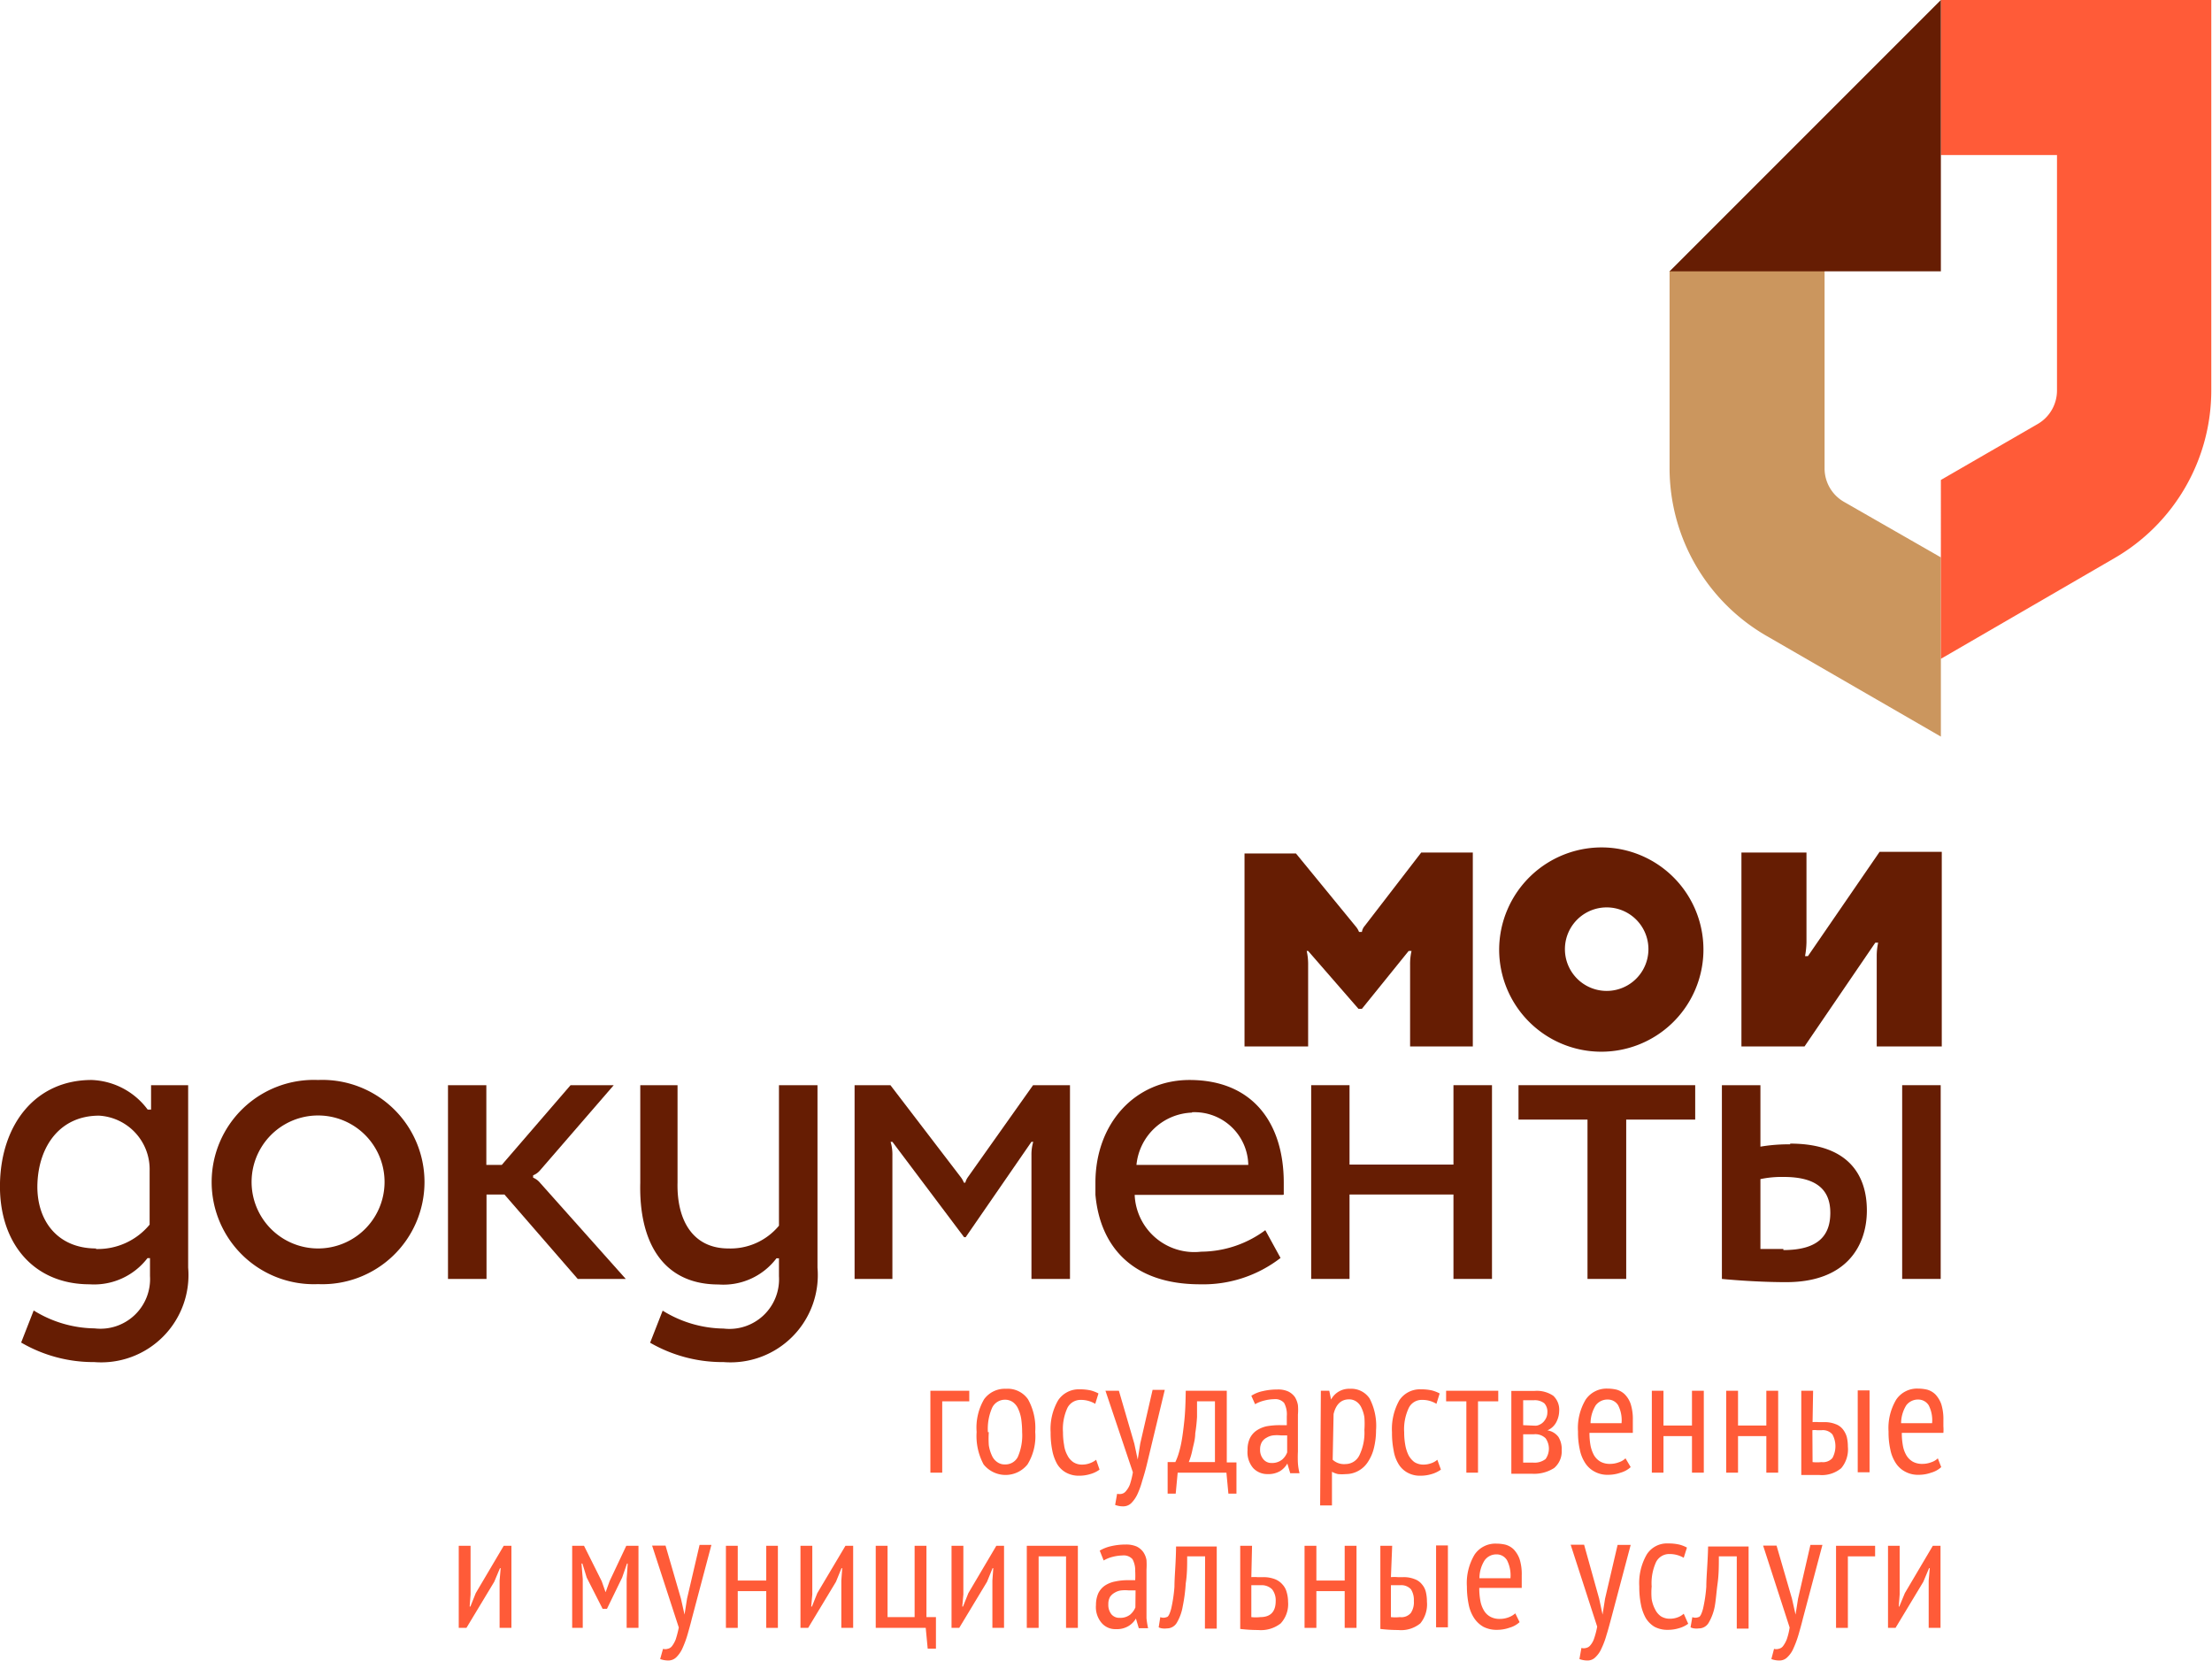 <svg xmlns="http://www.w3.org/2000/svg" viewBox="0 0 123.44 92.7"><defs><style>.cls-1{fill:#661d03;}.cls-2{fill:#cb965e;}.cls-3{fill:#ff5b38;}</style></defs><title>Ресурс 9</title><g id="Слой_2" data-name="Слой 2"><g id="Слой_1-2" data-name="Слой 1"><path class="cls-1" d="M97.18,58.39V47.57h3.63v5a4.76,4.76,0,0,1-.08.78h.16l4-5.82h3.47V58.39h-3.63V53.31a3.51,3.51,0,0,1,.08-.71h-.16l-3.95,5.79Z"/><path class="cls-1" d="M89.66,47.29a5.7,5.7,0,1,1-6,5.71,5.72,5.72,0,0,1,6-5.71m0,8a2.33,2.33,0,0,0,0-4.66,2.33,2.33,0,0,0,0,4.66"/><path class="cls-1" d="M17.75,60.26a5.7,5.7,0,1,1,0,11.39,5.7,5.7,0,1,1,0-11.39m0,9.4a3.71,3.71,0,0,0,0-7.42,3.71,3.71,0,0,0,0,7.42"/><path class="cls-1" d="M71.64,66.66c0-.22,0-.45,0-.67,0-3.29-1.7-5.73-5.26-5.73-3.05,0-5.25,2.44-5.25,5.73,0,.22,0,.45,0,.67h0c.25,2.82,2,5,5.84,5a7.05,7.05,0,0,0,4.49-1.47l-.85-1.55a6.07,6.07,0,0,1-3.58,1.2,3.33,3.33,0,0,1-3.71-3.17h8.25Zm-5.12-4.6A3,3,0,0,1,69.66,65H63.42a3.23,3.23,0,0,1,3.1-2.92"/><polygon class="cls-1" points="81.11 60.55 81.11 64.98 75.31 64.98 75.31 60.55 73.17 60.55 73.17 71.36 75.31 71.36 75.31 66.65 81.11 66.65 81.11 71.36 83.26 71.36 83.26 60.55 81.11 60.55"/><polygon class="cls-1" points="94.6 60.55 84.74 60.55 84.74 62.47 88.59 62.47 88.59 71.36 90.75 71.36 90.75 62.47 94.6 62.47 94.6 60.55"/><rect class="cls-1" x="106.15" y="60.55" width="2.15" height="10.81"/><path class="cls-1" d="M29.75,65.67v-.09a1,1,0,0,0,.38-.27l4.12-4.76H31.84L28,65h-.86V60.55H25V71.36h2.15V66.65h1l4.09,4.71h2.68L30.14,66a1,1,0,0,0-.39-.29"/><path class="cls-1" d="M99.9,63.85a9.33,9.33,0,0,0-1.66.13V60.55H96.09V71.36s1.76.18,3.59.18c3.39,0,4.5-2.06,4.5-4s-1-3.73-4.28-3.73m-.38,5.88c-.67,0-1.28,0-1.28,0v-3.9a5.79,5.79,0,0,1,1.3-.12c1.8,0,2.6.69,2.6,2s-.72,2.08-2.62,2.08"/><path class="cls-1" d="M8.43,60.55l0,1.36H8.24a4.07,4.07,0,0,0-3.13-1.65C2,60.26.08,62.7,0,66s1.83,5.66,5,5.66a3.75,3.75,0,0,0,3.23-1.46h.14v1a2.77,2.77,0,0,1-3.09,2.92,6.59,6.59,0,0,1-3.4-1l-.7,1.79A8,8,0,0,0,5.26,76a4.87,4.87,0,0,0,5.24-5.27V60.55ZM5.36,69.66C3.19,69.66,2,68.07,2.09,66s1.27-3.75,3.44-3.75a3,3,0,0,1,2.82,3.08v3a3.75,3.75,0,0,1-3,1.36"/><path class="cls-1" d="M43.47,60.55v7.84a3.51,3.51,0,0,1-2.82,1.27c-2,0-2.89-1.59-2.84-3.68V60.55H35.73V66c-.08,3.25,1.22,5.67,4.37,5.67a3.71,3.71,0,0,0,3.23-1.46h.14v1a2.77,2.77,0,0,1-3.09,2.92,6.59,6.59,0,0,1-3.4-1l-.7,1.79A8.07,8.07,0,0,0,40.38,76a4.87,4.87,0,0,0,5.24-5.27V60.55Z"/><path class="cls-1" d="M57.65,60.55,54,65.7a.94.94,0,0,0-.13.29h-.08a1.27,1.27,0,0,0-.16-.29l-3.94-5.15h-2V71.36H49.8V64.47a2.47,2.47,0,0,0-.1-.76h.1l4,5.32h.09l3.67-5.32h.1a2.51,2.51,0,0,0-.1.75v6.9h2.15V60.55Z"/><path class="cls-1" d="M79.31,47.57l-3.15,4.09A.67.67,0,0,0,76,52h-.16a1,1,0,0,0-.17-.29l-3.35-4.09H69.45V58.39H73V53.85a3.37,3.37,0,0,0-.08-.79H73l2.81,3.23H76l2.61-3.23h.16a3.27,3.27,0,0,0-.08.79v4.54h3.5V47.57Z"/><path class="cls-2" d="M101.82,26.11v-11H93.17v11a10.81,10.81,0,0,0,5.41,9.37l9.73,5.62v-10L102.9,28a2.15,2.15,0,0,1-1.08-1.87"/><path class="cls-3" d="M108.31,36.76,118,31.14a10.81,10.81,0,0,0,5.4-9.36V0H108.31V8.65h6.48V21.79a2.16,2.16,0,0,1-1.08,1.87l-5.4,3.12Z"/><polygon class="cls-1" points="108.31 0 93.17 15.14 108.31 15.14 108.31 0"/><polygon class="cls-3" points="27.88 88.19 27.94 87.5 27.9 87.5 27.58 88.26 26.03 90.83 25.6 90.83 25.6 86.25 26.26 86.25 26.26 88.97 26.21 89.64 26.25 89.64 26.55 88.89 28.11 86.25 28.54 86.25 28.54 90.83 27.88 90.83 27.88 88.19"/><polygon class="cls-3" points="34.97 88.11 35.03 87.24 34.99 87.24 34.72 88.02 33.87 89.77 33.63 89.77 32.74 88.02 32.5 87.24 32.45 87.24 32.52 88.1 32.52 90.83 31.93 90.83 31.93 86.25 32.59 86.25 33.58 88.23 33.79 88.83 33.8 88.83 34.02 88.22 34.95 86.25 35.63 86.25 35.63 90.83 34.97 90.83 34.97 88.11"/><path class="cls-3" d="M38,89.2l.2.89h0l.14-.89.7-3h.66l-1.09,4.11c-.08.33-.17.64-.25.92a5.7,5.7,0,0,1-.28.75,1.62,1.62,0,0,1-.34.49.63.63,0,0,1-.45.18,1.33,1.33,0,0,1-.45-.08L37,92a.43.43,0,0,0,.25,0,.4.4,0,0,0,.25-.15,1.61,1.61,0,0,0,.21-.38,6.14,6.14,0,0,0,.17-.66l-1.49-4.57h.75Z"/><polygon class="cls-3" points="42.76 88.78 41.17 88.78 41.17 90.83 40.51 90.83 40.51 86.25 41.17 86.25 41.17 88.19 42.76 88.19 42.76 86.25 43.41 86.25 43.41 90.83 42.76 90.83 42.76 88.78"/><polygon class="cls-3" points="46.95 88.19 47 87.5 46.96 87.5 46.65 88.26 45.1 90.83 44.67 90.83 44.67 86.25 45.33 86.25 45.33 88.97 45.27 89.64 45.31 89.64 45.61 88.89 47.18 86.25 47.61 86.25 47.61 90.83 46.95 90.83 46.95 88.19"/><polygon class="cls-3" points="52.23 91.99 51.77 91.99 51.66 90.83 48.87 90.83 48.87 86.25 49.53 86.25 49.53 90.23 51.04 90.23 51.04 86.25 51.7 86.25 51.7 90.23 52.23 90.23 52.23 91.99"/><polygon class="cls-3" points="55.38 88.19 55.43 87.5 55.39 87.5 55.08 88.26 53.53 90.83 53.1 90.83 53.1 86.25 53.76 86.25 53.76 88.97 53.7 89.64 53.74 89.64 54.04 88.89 55.6 86.25 56.03 86.25 56.03 90.83 55.38 90.83 55.38 88.19"/><polygon class="cls-3" points="59.49 86.84 57.96 86.84 57.96 90.83 57.3 90.83 57.3 86.25 60.15 86.25 60.15 90.83 59.49 90.83 59.49 86.84"/><path class="cls-3" d="M61.37,86.52a2.19,2.19,0,0,1,.64-.25,3.59,3.59,0,0,1,.81-.09,1.48,1.48,0,0,1,.61.11,1,1,0,0,1,.37.31,1.12,1.12,0,0,1,.18.45,4.45,4.45,0,0,1,0,.53c0,.36,0,.72,0,1.07s0,.68,0,1,0,.44,0,.64a4.37,4.37,0,0,0,.09.56h-.52l-.16-.54h0a1.2,1.2,0,0,1-.4.41,1.24,1.24,0,0,1-.71.18,1,1,0,0,1-.8-.34,1.36,1.36,0,0,1-.32-1,1.62,1.62,0,0,1,.13-.66,1.11,1.11,0,0,1,.37-.43,1.57,1.57,0,0,1,.58-.23,3.29,3.29,0,0,1,.73-.07h.38a4.92,4.92,0,0,0,0-.51A1.31,1.31,0,0,0,63.2,87a.65.65,0,0,0-.56-.21,2.43,2.43,0,0,0-.56.08,1.85,1.85,0,0,0-.49.2Zm2,2.22H63a2,2,0,0,0-.43,0,.91.91,0,0,0-.37.13.75.75,0,0,0-.26.24.82.82,0,0,0-.09.4.85.85,0,0,0,.17.56.57.57,0,0,0,.46.2.89.89,0,0,0,.59-.18,1.08,1.08,0,0,0,.29-.4Z"/><path class="cls-3" d="M67.25,86.84h-1c0,.52,0,1-.08,1.51A9.08,9.08,0,0,1,66,89.64a2.64,2.64,0,0,1-.32.89.64.64,0,0,1-.56.33,1,1,0,0,1-.26,0,.59.59,0,0,1-.2-.06l.09-.57a.46.46,0,0,0,.35,0c.1,0,.19-.21.26-.48a8.14,8.14,0,0,0,.18-1.22c0-.55.08-1.29.09-2.24h2.27v4.58h-.66Z"/><path class="cls-3" d="M69.83,88a2.15,2.15,0,0,1,.34,0l.32,0a1.8,1.8,0,0,1,.65.11,1.06,1.06,0,0,1,.42.29,1,1,0,0,1,.24.43,1.91,1.91,0,0,1,.08.54,1.59,1.59,0,0,1-.41,1.21,1.79,1.79,0,0,1-1.26.37,8.69,8.69,0,0,1-1-.06V86.25h.66Zm0,2.23a2.29,2.29,0,0,0,.5,0c.57,0,.86-.3.86-.9a1,1,0,0,0-.2-.65.83.83,0,0,0-.64-.23h-.26l-.26,0Z"/><polygon class="cls-3" points="75.04 88.78 73.46 88.78 73.46 90.83 72.8 90.83 72.8 86.25 73.46 86.25 73.46 88.19 75.04 88.19 75.04 86.25 75.7 86.25 75.7 90.83 75.04 90.83 75.04 88.78"/><path class="cls-3" d="M77.62,88A2.15,2.15,0,0,1,78,88l.31,0a1.62,1.62,0,0,1,.63.11.9.9,0,0,1,.41.29,1,1,0,0,1,.22.43,2.35,2.35,0,0,1,.06.54,1.67,1.67,0,0,1-.37,1.21,1.69,1.69,0,0,1-1.23.37,8.64,8.64,0,0,1-1-.06V86.25h.66Zm0,2.23a2.29,2.29,0,0,0,.5,0,.69.69,0,0,0,.61-.23,1.07,1.07,0,0,0,.17-.67,1.12,1.12,0,0,0-.16-.65.73.73,0,0,0-.6-.23h-.26l-.26,0Zm2.52-4h.66v4.57h-.66Z"/><path class="cls-3" d="M84.8,90.51a1.38,1.38,0,0,1-.56.31,2.12,2.12,0,0,1-.71.12,1.6,1.6,0,0,1-.75-.17,1.52,1.52,0,0,1-.52-.49,2.11,2.11,0,0,1-.3-.75,5,5,0,0,1-.1-1,3.09,3.09,0,0,1,.43-1.79,1.4,1.4,0,0,1,1.22-.61,2.22,2.22,0,0,1,.51.06,1.08,1.08,0,0,1,.45.26,1.55,1.55,0,0,1,.33.54,2.82,2.82,0,0,1,.12.91c0,.1,0,.21,0,.33l0,.37H82.55a3.84,3.84,0,0,0,.06.71,1.62,1.62,0,0,0,.2.55.93.93,0,0,0,.36.35,1.07,1.07,0,0,0,.53.12,1.37,1.37,0,0,0,.49-.09,1.17,1.17,0,0,0,.37-.22Zm-.51-2.45a1.86,1.86,0,0,0-.19-1,.67.67,0,0,0-.58-.33.8.8,0,0,0-.67.33,1.86,1.86,0,0,0-.29,1Z"/><path class="cls-3" d="M89.24,89.2l.19.89h0l.14-.89.7-3H91l-1.09,4.11c-.09.33-.17.64-.26.92a4.56,4.56,0,0,1-.28.75,1.46,1.46,0,0,1-.34.49.6.6,0,0,1-.44.18,1.25,1.25,0,0,1-.45-.08l.11-.62a.46.46,0,0,0,.26,0,.4.4,0,0,0,.24-.15,1.12,1.12,0,0,0,.21-.38,4.43,4.43,0,0,0,.17-.66l-1.48-4.57h.75Z"/><path class="cls-3" d="M94.21,90.6a1.57,1.57,0,0,1-.52.25,2.11,2.11,0,0,1-.62.09,1.53,1.53,0,0,1-.74-.17,1.44,1.44,0,0,1-.49-.49,2.51,2.51,0,0,1-.27-.76,4.88,4.88,0,0,1-.09-1,3.18,3.18,0,0,1,.42-1.79,1.33,1.33,0,0,1,1.19-.61,2.68,2.68,0,0,1,.61.06,1.84,1.84,0,0,1,.44.17l-.18.57a1.56,1.56,0,0,0-.79-.21.82.82,0,0,0-.75.44,2.83,2.83,0,0,0-.25,1.37,3.91,3.91,0,0,0,0,.7,1.82,1.82,0,0,0,.19.57,1,1,0,0,0,.32.39.93.93,0,0,0,.51.14,1.23,1.23,0,0,0,.44-.08,1,1,0,0,0,.33-.2Z"/><path class="cls-3" d="M96.92,86.84h-1c0,.52,0,1-.07,1.51s-.09.91-.16,1.29a2.86,2.86,0,0,1-.33.89.63.63,0,0,1-.56.33,1,1,0,0,1-.26,0,.66.66,0,0,1-.2-.06l.1-.57a.44.44,0,0,0,.34,0c.1,0,.19-.21.26-.48a8.14,8.14,0,0,0,.18-1.22c0-.55.08-1.29.1-2.24h2.26v4.58h-.66Z"/><path class="cls-3" d="M100,89.2l.2.89h0l.14-.89.69-3h.67l-1.09,4.11c-.08.33-.17.64-.25.92a5.7,5.7,0,0,1-.28.75,1.46,1.46,0,0,1-.34.49.6.6,0,0,1-.44.18,1.21,1.21,0,0,1-.45-.08L99,92a.43.43,0,0,0,.25,0,.4.4,0,0,0,.25-.15,1.61,1.61,0,0,0,.21-.38,3.55,3.55,0,0,0,.16-.66l-1.48-4.57h.75Z"/><polygon class="cls-3" points="104.64 86.84 103.12 86.84 103.12 90.83 102.46 90.83 102.46 86.25 104.64 86.25 104.64 86.84"/><polygon class="cls-3" points="107.63 88.19 107.69 87.5 107.65 87.5 107.33 88.26 105.78 90.83 105.36 90.83 105.36 86.25 106.01 86.25 106.01 88.97 105.96 89.64 105.99 89.64 106.3 88.89 107.86 86.25 108.29 86.25 108.29 90.83 107.63 90.83 107.63 88.19"/><polygon class="cls-3" points="54.09 78.19 52.58 78.19 52.58 82.17 51.92 82.17 51.92 77.6 54.09 77.6 54.09 78.19"/><path class="cls-3" d="M54.5,79.89a3.13,3.13,0,0,1,.42-1.82,1.43,1.43,0,0,1,1.22-.58,1.38,1.38,0,0,1,1.23.59,3.26,3.26,0,0,1,.4,1.81,3,3,0,0,1-.43,1.82,1.57,1.57,0,0,1-2.45,0,3.34,3.34,0,0,1-.39-1.8m.68,0a5.35,5.35,0,0,0,0,.73,2.13,2.13,0,0,0,.17.57.85.85,0,0,0,.3.37.7.7,0,0,0,.44.13.77.77,0,0,0,.71-.42,3,3,0,0,0,.24-1.38,5.35,5.35,0,0,0-.05-.73,2.13,2.13,0,0,0-.17-.57.91.91,0,0,0-.29-.37.74.74,0,0,0-.44-.14.79.79,0,0,0-.72.44,2.91,2.91,0,0,0-.24,1.37"/><path class="cls-3" d="M61.36,82a1.57,1.57,0,0,1-.52.25,2.1,2.1,0,0,1-.61.09,1.46,1.46,0,0,1-.75-.18,1.32,1.32,0,0,1-.49-.48,2.51,2.51,0,0,1-.27-.76,4.88,4.88,0,0,1-.09-1,3.18,3.18,0,0,1,.42-1.79,1.38,1.38,0,0,1,1.19-.61,2.77,2.77,0,0,1,.62.06,2,2,0,0,1,.44.17l-.18.58a1.53,1.53,0,0,0-.8-.22.82.82,0,0,0-.75.44,2.8,2.8,0,0,0-.25,1.37,3.88,3.88,0,0,0,.06.7,1.59,1.59,0,0,0,.18.57,1,1,0,0,0,.33.39.87.87,0,0,0,.5.14,1.23,1.23,0,0,0,.44-.08,1.21,1.21,0,0,0,.34-.19Z"/><path class="cls-3" d="M63.3,80.55l.19.89h0l.14-.89.69-3H65L64,81.71c-.08.33-.17.64-.26.92a4.6,4.6,0,0,1-.27.75,1.75,1.75,0,0,1-.34.49.64.64,0,0,1-.45.18,1.25,1.25,0,0,1-.45-.08l.11-.62a.59.59,0,0,0,.26,0,.41.41,0,0,0,.24-.16,1.19,1.19,0,0,0,.22-.38,4.58,4.58,0,0,0,.16-.66L61.69,77.6h.75Z"/><path class="cls-3" d="M69,83.34h-.45l-.11-1.17H65.72l-.11,1.17h-.45V81.58h.43a3.75,3.75,0,0,0,.15-.37,5.71,5.71,0,0,0,.19-.75c.06-.32.11-.71.16-1.18s.07-1,.08-1.68h2.29v4H69Zm-1.2-1.76V78.19h-1c0,.27,0,.55,0,.87a9.24,9.24,0,0,1-.1.92c0,.31-.09.61-.15.88a4,4,0,0,1-.21.72Z"/><path class="cls-3" d="M69.83,77.88a1.87,1.87,0,0,1,.64-.26,3.44,3.44,0,0,1,.8-.09,1.35,1.35,0,0,1,.62.11,1,1,0,0,1,.37.31,1.28,1.28,0,0,1,.17.45,3,3,0,0,1,0,.53c0,.36,0,.72,0,1.07s0,.67,0,1a6.4,6.4,0,0,0,0,.64,3.12,3.12,0,0,0,.09.56H72l-.16-.54h0a1.22,1.22,0,0,1-.4.42,1.29,1.29,0,0,1-.7.17,1.08,1.08,0,0,1-.81-.34,1.36,1.36,0,0,1-.31-1,1.47,1.47,0,0,1,.13-.66,1.11,1.11,0,0,1,.37-.43,1.63,1.63,0,0,1,.57-.24,4.18,4.18,0,0,1,.74-.06h.38c0-.19,0-.36,0-.51a1.33,1.33,0,0,0-.15-.73.65.65,0,0,0-.56-.21,2.36,2.36,0,0,0-.56.08,1.93,1.93,0,0,0-.5.2Zm2,2.21-.18,0h-.18a2,2,0,0,0-.42,0,.91.91,0,0,0-.37.13.67.67,0,0,0-.26.24.79.79,0,0,0-.1.4.8.8,0,0,0,.18.56.57.57,0,0,0,.46.21.89.89,0,0,0,.59-.19,1,1,0,0,0,.28-.4Z"/><path class="cls-3" d="M73.71,77.6h.47l.1.49h0a1.14,1.14,0,0,1,1.06-.6,1.23,1.23,0,0,1,1.09.54,3.3,3.3,0,0,1,.36,1.77,4.18,4.18,0,0,1-.12,1,2.42,2.42,0,0,1-.34.78,1.45,1.45,0,0,1-.53.49,1.43,1.43,0,0,1-.7.18,2.33,2.33,0,0,1-.43,0,1.22,1.22,0,0,1-.34-.13V84h-.66Zm.66,3.85a.94.94,0,0,0,.72.24.86.86,0,0,0,.77-.49,2.89,2.89,0,0,0,.28-1.41,4.9,4.9,0,0,0,0-.7,1.84,1.84,0,0,0-.16-.53.82.82,0,0,0-.28-.35.7.7,0,0,0-.42-.13c-.44,0-.73.28-.86.82Z"/><path class="cls-3" d="M80.41,82a1.67,1.67,0,0,1-.52.25,2.11,2.11,0,0,1-.62.09,1.42,1.42,0,0,1-.74-.18,1.32,1.32,0,0,1-.49-.48,2.07,2.07,0,0,1-.27-.76,4.88,4.88,0,0,1-.09-1,3.27,3.27,0,0,1,.41-1.79,1.38,1.38,0,0,1,1.2-.61,2.68,2.68,0,0,1,.61.06,2,2,0,0,1,.44.17l-.18.58a1.48,1.48,0,0,0-.8-.22.8.8,0,0,0-.74.44,2.78,2.78,0,0,0-.26,1.37,3.88,3.88,0,0,0,.06.7,2.12,2.12,0,0,0,.18.57,1.16,1.16,0,0,0,.33.39.93.93,0,0,0,.51.14,1.27,1.27,0,0,0,.44-.08,1,1,0,0,0,.33-.19Z"/><polygon class="cls-3" points="83.61 78.19 82.48 78.19 82.48 82.17 81.83 82.17 81.83 78.19 80.7 78.19 80.7 77.6 83.61 77.6 83.61 78.19"/><path class="cls-3" d="M84.34,77.61l.56,0c.2,0,.44,0,.72,0a1.63,1.63,0,0,1,1.06.27,1.06,1.06,0,0,1,.33.85,1.39,1.39,0,0,1-.16.62,1,1,0,0,1-.5.46v0a.94.94,0,0,1,.62.37,1.29,1.29,0,0,1,.18.73,1.22,1.22,0,0,1-.42,1,2.07,2.07,0,0,1-1.25.32l-.6,0-.54,0Zm1.34,1.94a.53.53,0,0,0,.24-.06.69.69,0,0,0,.22-.16.91.91,0,0,0,.15-.23.71.71,0,0,0,.06-.28.69.69,0,0,0-.17-.52.85.85,0,0,0-.59-.17h-.34l-.25,0v1.39ZM85,81.61l.26,0,.31,0a1,1,0,0,0,.68-.2,1,1,0,0,0,0-1.16.82.82,0,0,0-.67-.22H85Z"/><path class="cls-3" d="M91,81.86a1.38,1.38,0,0,1-.56.31,2.12,2.12,0,0,1-.71.12,1.49,1.49,0,0,1-.75-.18,1.4,1.4,0,0,1-.52-.48,2.11,2.11,0,0,1-.3-.75,4.37,4.37,0,0,1-.1-1,3.09,3.09,0,0,1,.43-1.79,1.41,1.41,0,0,1,1.22-.61,2.22,2.22,0,0,1,.51.06,1.08,1.08,0,0,1,.45.26,1.42,1.42,0,0,1,.33.54,2.82,2.82,0,0,1,.12.91c0,.1,0,.21,0,.33s0,.24,0,.37H88.7a3.84,3.84,0,0,0,.06.71,1.86,1.86,0,0,0,.2.55,1,1,0,0,0,.36.35,1.07,1.07,0,0,0,.53.12,1.37,1.37,0,0,0,.49-.09.93.93,0,0,0,.37-.22Zm-.51-2.45a1.83,1.83,0,0,0-.19-1,.67.67,0,0,0-.58-.32.82.82,0,0,0-.67.32,1.93,1.93,0,0,0-.29,1Z"/><polygon class="cls-3" points="94.42 80.13 92.83 80.13 92.83 82.17 92.18 82.17 92.18 77.6 92.83 77.6 92.83 79.54 94.42 79.54 94.42 77.6 95.08 77.6 95.08 82.17 94.42 82.17 94.42 80.13"/><polygon class="cls-3" points="98.57 80.13 96.99 80.13 96.99 82.17 96.33 82.17 96.33 77.6 96.99 77.6 96.99 79.54 98.57 79.54 98.57 77.6 99.23 77.6 99.23 82.17 98.57 82.17 98.57 80.13"/><path class="cls-3" d="M101.15,79.35a2.15,2.15,0,0,1,.34,0l.31,0a1.65,1.65,0,0,1,.63.11.9.9,0,0,1,.41.29,1.25,1.25,0,0,1,.22.43,2.35,2.35,0,0,1,.06.54,1.63,1.63,0,0,1-.37,1.2,1.69,1.69,0,0,1-1.23.38c-.35,0-.7,0-1,0V77.6h.66Zm0,2.23a2.23,2.23,0,0,0,.5,0,.69.69,0,0,0,.61-.23,1.38,1.38,0,0,0,0-1.31.7.7,0,0,0-.6-.24l-.26,0a1.09,1.09,0,0,0-.26,0Zm2.52-4h.66v4.57h-.66Z"/><path class="cls-3" d="M108.33,81.86a1.38,1.38,0,0,1-.56.31,2.08,2.08,0,0,1-.71.12,1.49,1.49,0,0,1-.75-.18,1.4,1.4,0,0,1-.52-.48,2.11,2.11,0,0,1-.3-.75,4.37,4.37,0,0,1-.1-1,3.09,3.09,0,0,1,.43-1.79,1.4,1.4,0,0,1,1.22-.61,2.22,2.22,0,0,1,.51.06,1.08,1.08,0,0,1,.45.26,1.55,1.55,0,0,1,.33.54,2.82,2.82,0,0,1,.12.91c0,.1,0,.21,0,.33a2.4,2.4,0,0,1,0,.37h-2.32a3.84,3.84,0,0,0,.06.71,1.62,1.62,0,0,0,.2.55,1,1,0,0,0,.36.35,1.07,1.07,0,0,0,.53.12,1.37,1.37,0,0,0,.49-.09.93.93,0,0,0,.37-.22Zm-.51-2.45a1.83,1.83,0,0,0-.19-1,.69.69,0,0,0-.58-.32.82.82,0,0,0-.67.32,1.93,1.93,0,0,0-.29,1Z"/></g></g></svg>